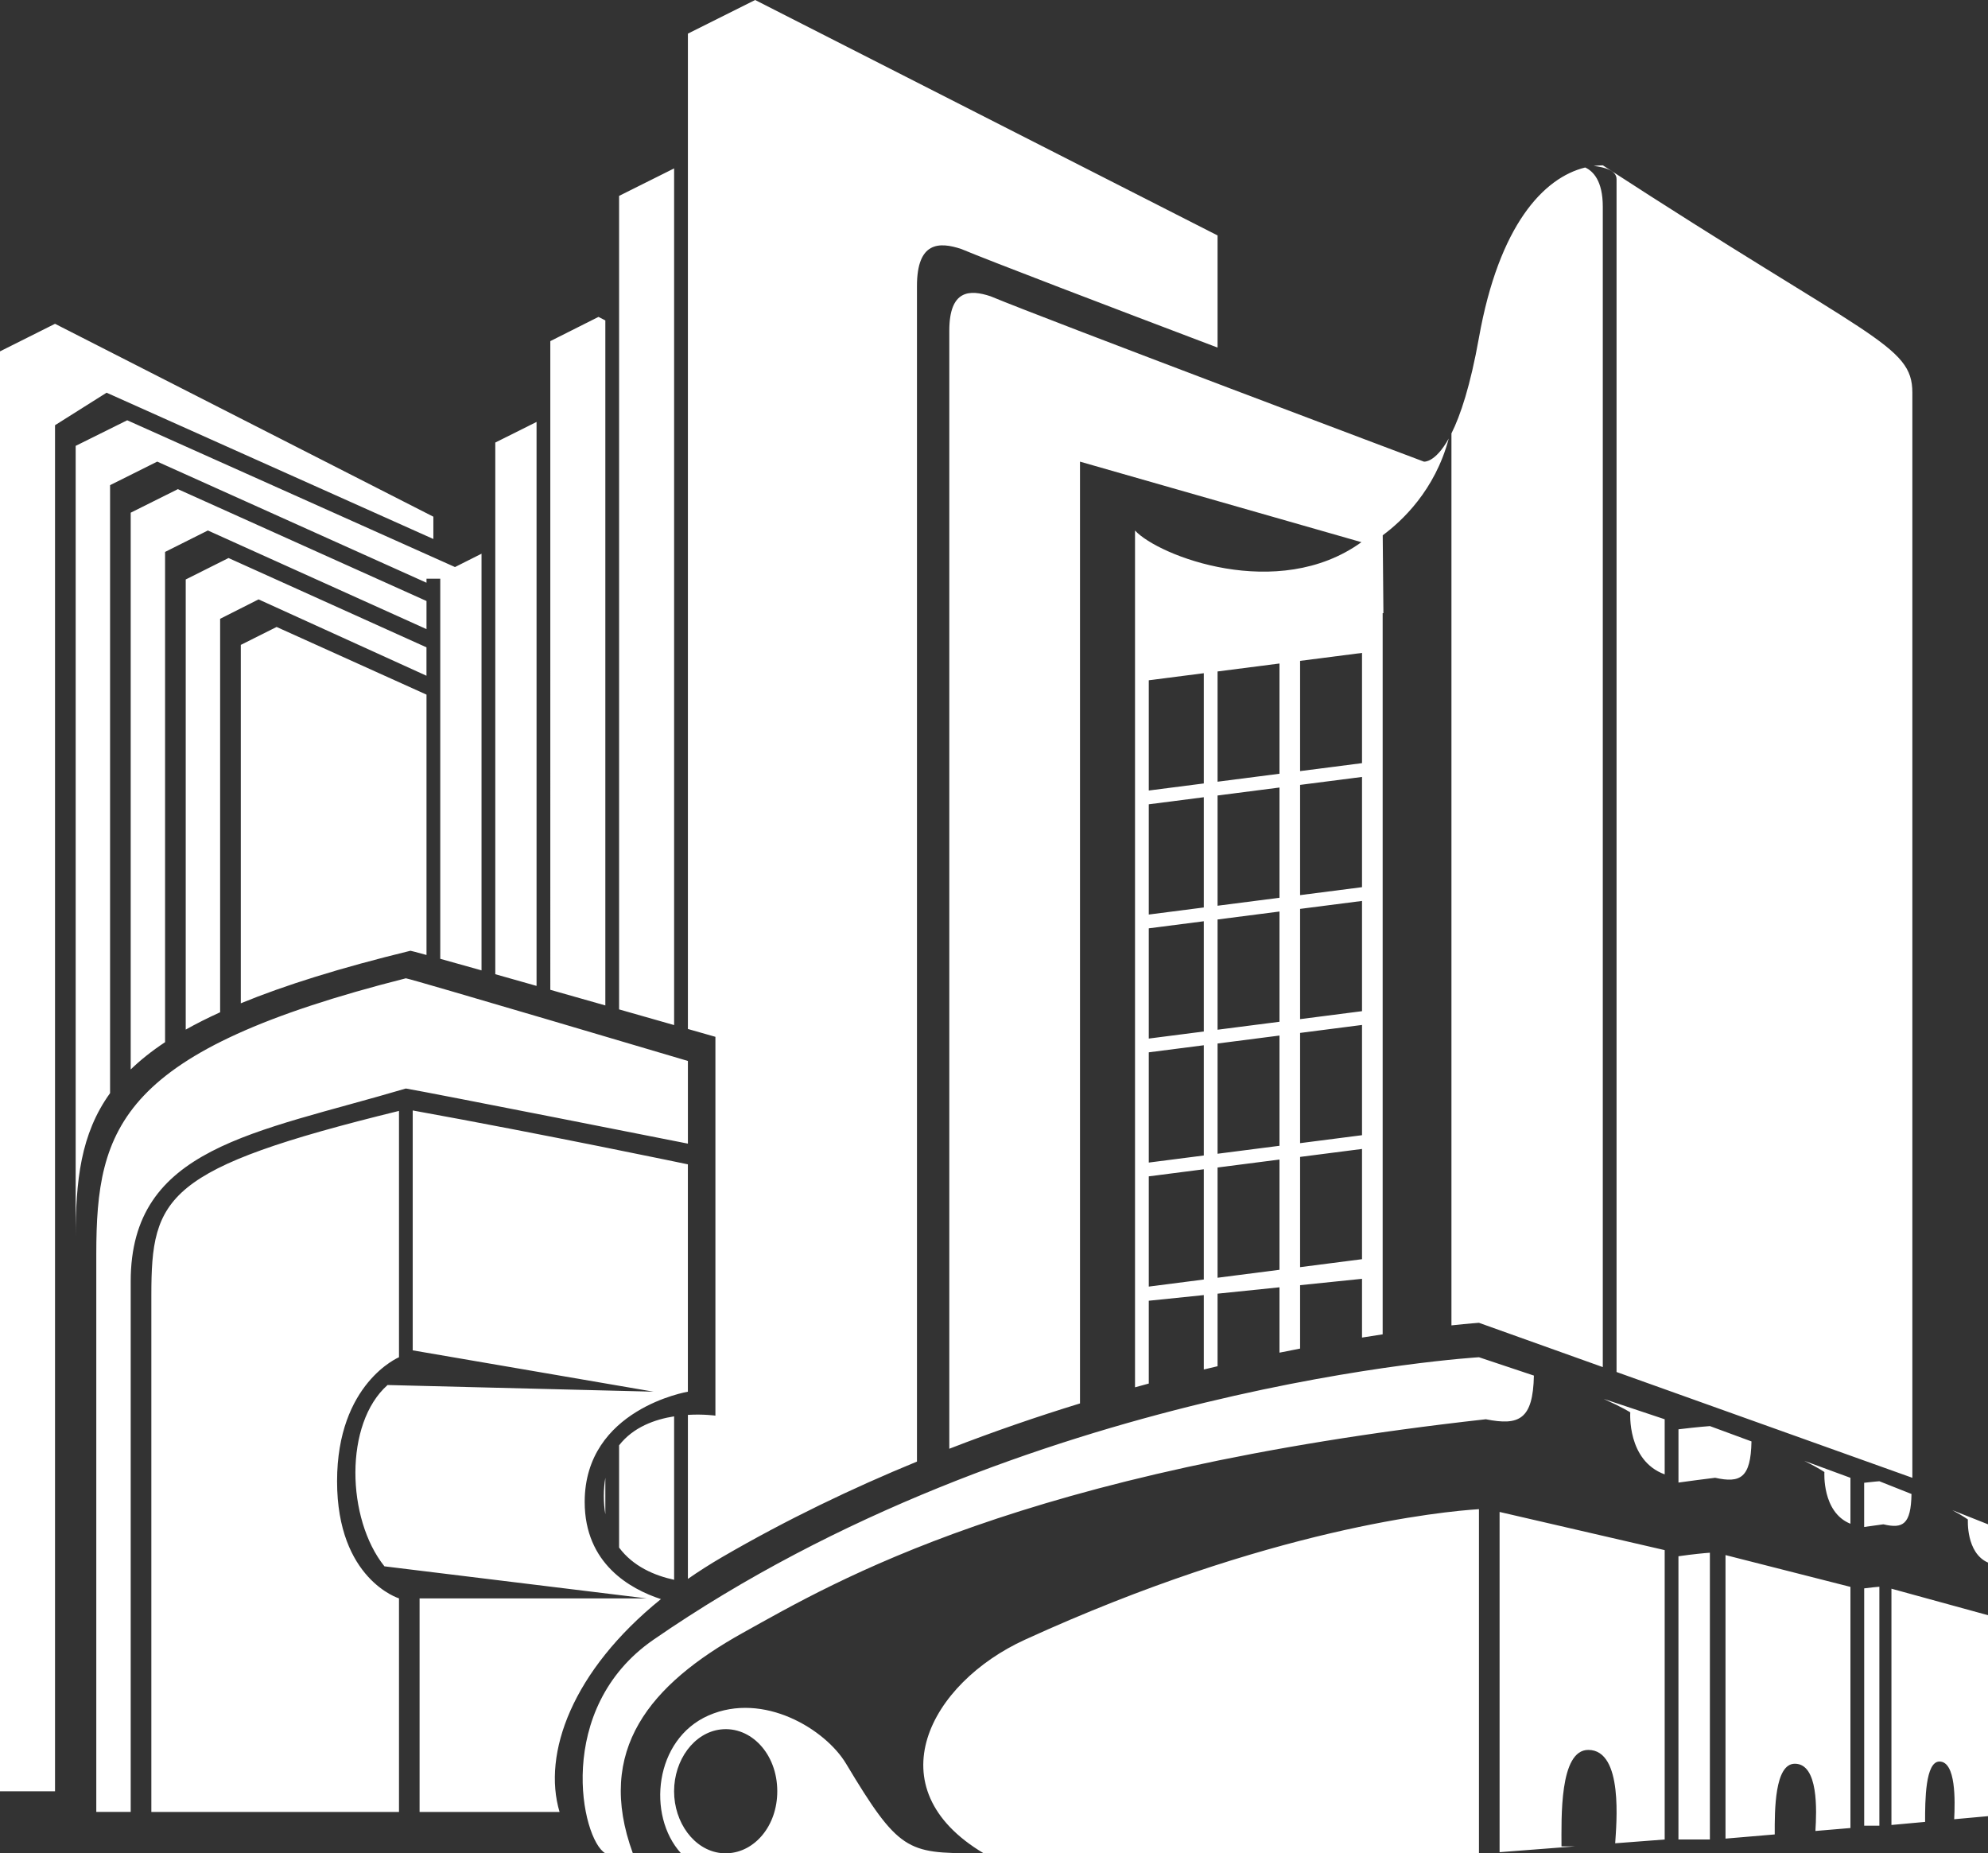 <?xml version="1.0" encoding="iso-8859-1"?>
<!-- Generator: Adobe Illustrator 16.0.0, SVG Export Plug-In . SVG Version: 6.00 Build 0)  -->
<!DOCTYPE svg PUBLIC "-//W3C//DTD SVG 1.1//EN" "http://www.w3.org/Graphics/SVG/1.1/DTD/svg11.dtd">
<svg version="1.1" id="Layer_1" xmlns="http://www.w3.org/2000/svg" xmlns:xlink="http://www.w3.org/1999/xlink" x="0px" y="0px"
	 width="67.2px" height="62.64px" viewBox="0 0 67.2 62.64" style="enable-background:new 0 0 67.2 62.64;" xml:space="preserve">
<rect x="0" y="0" width="67.2" height="62.64" fill="#333333" stroke="none"/>
<path style="fill-rule:evenodd;clip-rule:evenodd;fill:#FFFFFF;" d="M66.057,61.489c0.031-0.624,0.062-1.95-0.498-1.95
	c-0.477,0-0.487,1.313-0.485,2.04l-1.138,0.104v-7.986l3.264,0.896v6.792L66.057,61.489z M66.52,51.359c0,0-0.134-0.105-0.525-0.316
	l1.206,0.478v1.294C66.452,52.491,66.52,51.359,66.52,51.359z M54.644,6.054c0-0.292-0.401-0.403-0.773-0.445
	c0.104-0.013,0.207-0.021,0.309-0.021c9.068,5.899,10.463,6.055,10.463,7.685c0,1.439,0,23.186,0,36.676l-9.999-3.576
	C54.644,30.349,54.644,6.415,54.644,6.054z M54.179,46.207l-4.186-1.497c0,0-0.329,0.022-0.93,0.087c0-10.447,0-23.428,0-30.148
	c0.305-0.609,0.639-1.607,0.93-3.238c0.678-3.802,2.186-5.407,3.591-5.75c0.267,0.122,0.595,0.449,0.595,1.325
	C54.179,7.953,54.179,30.672,54.179,46.207z M46.74,18.092c0.003,0.517,0.011,1.425,0.023,2.633h-0.025v0.699v0.555v3.726v0.466
	v3.726v0.465v3.726v0.466v3.726v0.466v3.726v0.681V45.1c-0.223,0.034-0.456,0.07-0.698,0.109v-1.986l-2.093,0.215v2.143
	c-0.227,0.044-0.46,0.09-0.697,0.138v-2.209l-2.093,0.215v2.453c-0.154,0.036-0.309,0.073-0.465,0.11v-2.515l-1.86,0.191v2.799
	c-0.154,0.042-0.31,0.084-0.465,0.127c0-11.901,0-27.489,0-28.959c0.783,0.855,4.835,2.429,7.653,0.394l-9.513-2.722v31.832
	c-1.427,0.438-2.91,0.946-4.418,1.532c0-14.29,0-36.836,0-37.788c0-1.397,0.697-1.397,1.395-1.165
	c1.86,0.776,14.649,5.589,14.649,5.589s0.374,0.052,0.838-0.78C48.509,16.575,47.381,17.619,46.74,18.092z M40.692,22.754
	l-1.86,0.239v3.726l1.86-0.239V22.754z M40.692,26.946l-1.86,0.239v3.726l1.86-0.239V26.946z M40.692,31.138l-1.86,0.239v3.726
	l1.86-0.239V31.138z M40.692,35.329l-1.86,0.239v3.726l1.86-0.239V35.329z M40.692,39.521l-1.86,0.239v3.726l1.86-0.239V39.521z
	 M43.25,22.426l-2.093,0.269v3.726l2.093-0.269V22.426z M43.25,26.618l-2.093,0.269v3.726l2.093-0.269V26.618z M43.25,30.809
	l-2.093,0.269v3.726l2.093-0.269V30.809z M43.25,35.001l-2.093,0.269v3.726l2.093-0.269V35.001z M43.25,39.192l-2.093,0.269v3.726
	l2.093-0.269V39.192z M46.04,22.068l-2.093,0.269v3.726l2.093-0.269V22.068z M46.04,26.26l-2.093,0.269v3.726l2.093-0.269V26.26z
	 M46.04,30.451l-2.093,0.269v3.726l2.093-0.269V30.451z M46.04,34.643l-2.093,0.269v3.726l2.093-0.269V34.643z M46.04,38.834
	l-2.093,0.269v3.726l2.093-0.269V38.834z M30.996,9.667c0,1.003,0,24.355,0,39.734c-2.185,0.897-4.408,1.962-6.58,3.225
	c-0.413,0.24-0.798,0.487-1.163,0.74v-5.544c0.534-0.032,0.93,0.026,0.93,0.026V35.044c0,0-0.354-0.101-0.93-0.265V5.72V1.137
	L25.526,0l15.631,7.958v3.79c-3.697-1.401-7.66-2.913-8.663-3.332C31.745,8.167,30.996,8.167,30.996,9.667z M20.927,11.069V6.621
	l1.86-0.929v28.955c-0.526-0.15-1.165-0.332-1.86-0.53V11.069z M18.602,11.53l1.628-0.819l0.232,0.119v23.153
	c-0.604-0.172-1.236-0.351-1.86-0.528V11.53z M16.742,14.958l1.395-0.697v19.062c-0.482-0.137-0.953-0.27-1.395-0.395V14.958z
	 M14.882,23.688v-0.636V22.09v-0.617v-0.951v-0.618V19.56h-0.465v0.136l-9.102-4.094l-1.594,0.796v20.549
	c-0.999,1.386-1.163,2.97-1.163,4.887V15.07L4.3,14.205l11.08,4.961l0.897-0.451v14.083c-0.532-0.15-1.009-0.284-1.395-0.391V23.688
	z M1.86,14.372v46.172H0V11.876l1.86-0.932l12.789,6.52v0.754L3.603,13.273L1.86,14.372z M14.417,32.278
	c-0.327-0.09-0.526-0.143-0.543-0.143c-2.373,0.579-4.248,1.165-5.734,1.776V21.797l1.21-0.606l5.067,2.287V32.278z M14.417,22.84
	L8.74,20.259l-1.299,0.656v13.299c-0.422,0.192-0.81,0.388-1.163,0.586V19.586l1.447-0.725l6.691,3.019V22.84z M4.418,36.147V17.329
	l1.595-0.796l8.404,3.781v0.95L7.027,17.93l-1.447,0.725v16.57C5.13,35.523,4.746,35.83,4.418,36.147z M13.719,33.066
	c0.116,0,9.534,2.794,9.534,2.794v2.794c0,0-8.699-1.723-9.534-1.863c-5.116,1.514-9.301,1.979-9.301,6.52
	c0,5.589,0,17.931,0,17.931H3.255c0,0,0-14.554,0-18.862S4.069,35.511,13.719,33.066z M13.487,37.548v8.326
	c0,0-2.093,0.874-2.093,4.192c0,3.318,2.093,3.958,2.093,3.958v7.219H5.116c0,0,0-14.088,0-17.465
	C5.116,40.435,5.576,39.488,13.487,37.548z M20.462,51.182c-0.033-0.19-0.051-0.395-0.051-0.618c0-0.223,0.019-0.427,0.051-0.615
	V51.182z M20.927,52.307v-3.456c0.478-0.616,1.21-0.877,1.86-0.979v5.524C22.138,53.256,21.405,52.951,20.927,52.307z
	 M12.995,52.941c-1.287-1.606-1.365-4.826,0.106-6.128l8.989,0.225l-8.139-1.397c0-2.615,0-7.624,0-8.108
	c4.471,0.809,9.301,1.821,9.301,1.821v7.685c0,0-3.488,0.582-3.488,3.726c0,2.092,1.544,2.946,2.577,3.284
	c-3.003,2.427-4.014,5.226-3.426,7.195h-4.732c0-1.095,0-5.796,0-7.219h7.673L12.995,52.941z M22.09,55.421
	c12.506-8.637,27.903-9.547,27.903-9.547l1.857,0.62c-0.03,1.487-0.501,1.701-1.625,1.476c-15.695,1.746-21.974,5.472-25.113,7.218
	c-3.139,1.747-4.999,3.959-3.72,7.452c-0.53,0-0.857,0-0.93,0C19.648,62.174,18.718,57.75,22.09,55.421z M23.95,57.982
	c1.86-0.815,3.953,0.466,4.65,1.63c1.775,2.962,2.073,3.026,4.378,3.027c-3.129,0-6.113,0-8.385,0
	c0.911-0.037,1.681-0.918,1.681-2.096c0-1.275-0.902-2.205-1.91-2.089c-0.907,0.104-1.578,1.036-1.578,2.089
	c0,1.054,0.671,1.985,1.578,2.089c0.042,0.005,0.085,0.005,0.127,0.006c-0.534,0-1.028,0-1.473,0
	C21.857,61.359,22.118,58.786,23.95,57.982z M34.646,55.421c8.274-3.783,14.143-4.336,15.347-4.412V62.64c-1.449,0-9.437,0-16.742,0
	C29.531,60.428,31.438,56.888,34.646,55.421z M56.271,47.97v1.863c-1.279-0.466-1.163-2.096-1.163-2.096s-0.229-0.152-0.898-0.455
	L56.271,47.97z M56.271,62.174l-1.673,0.128c0.038-0.629,0.288-3.156-0.91-3.156c-0.981,0-0.905,2.318-0.905,3.26
	c0.166,0,0.317,0,0.465,0l-2.558,0.197v-11.5l5.581,1.29V62.174z M59.205,48.719c-0.023,1.239-0.379,1.417-1.229,1.229
	c-0.423,0.052-0.834,0.106-1.239,0.162v-1.8c0.678-0.083,1.063-0.109,1.063-0.109L59.205,48.719z M57.799,62.174
	c-0.2,0-0.566,0-1.063,0v-9.573c0.506-0.073,0.867-0.106,1.063-0.12V62.174z M62.55,49.949v1.553
	c-0.968-0.388-0.88-1.747-0.88-1.747s-0.173-0.127-0.68-0.379L62.55,49.949z M62.55,61.786l-1.184,0.1
	c0.043-0.691,0.107-2.273-0.695-2.273c-0.684,0-0.683,1.574-0.68,2.39l-1.664,0.141v-9.583l4.223,1.075V61.786z M64.614,50.496
	c-0.018,1.033-0.293,1.181-0.951,1.025c-0.22,0.029-0.435,0.06-0.649,0.09v-1.494c0.328-0.039,0.513-0.052,0.513-0.052
	L64.614,50.496z M63.528,61.708c-0.109,0-0.285,0-0.513,0v-8.022c0.232-0.031,0.405-0.046,0.513-0.055V61.708z"/>
</svg>
